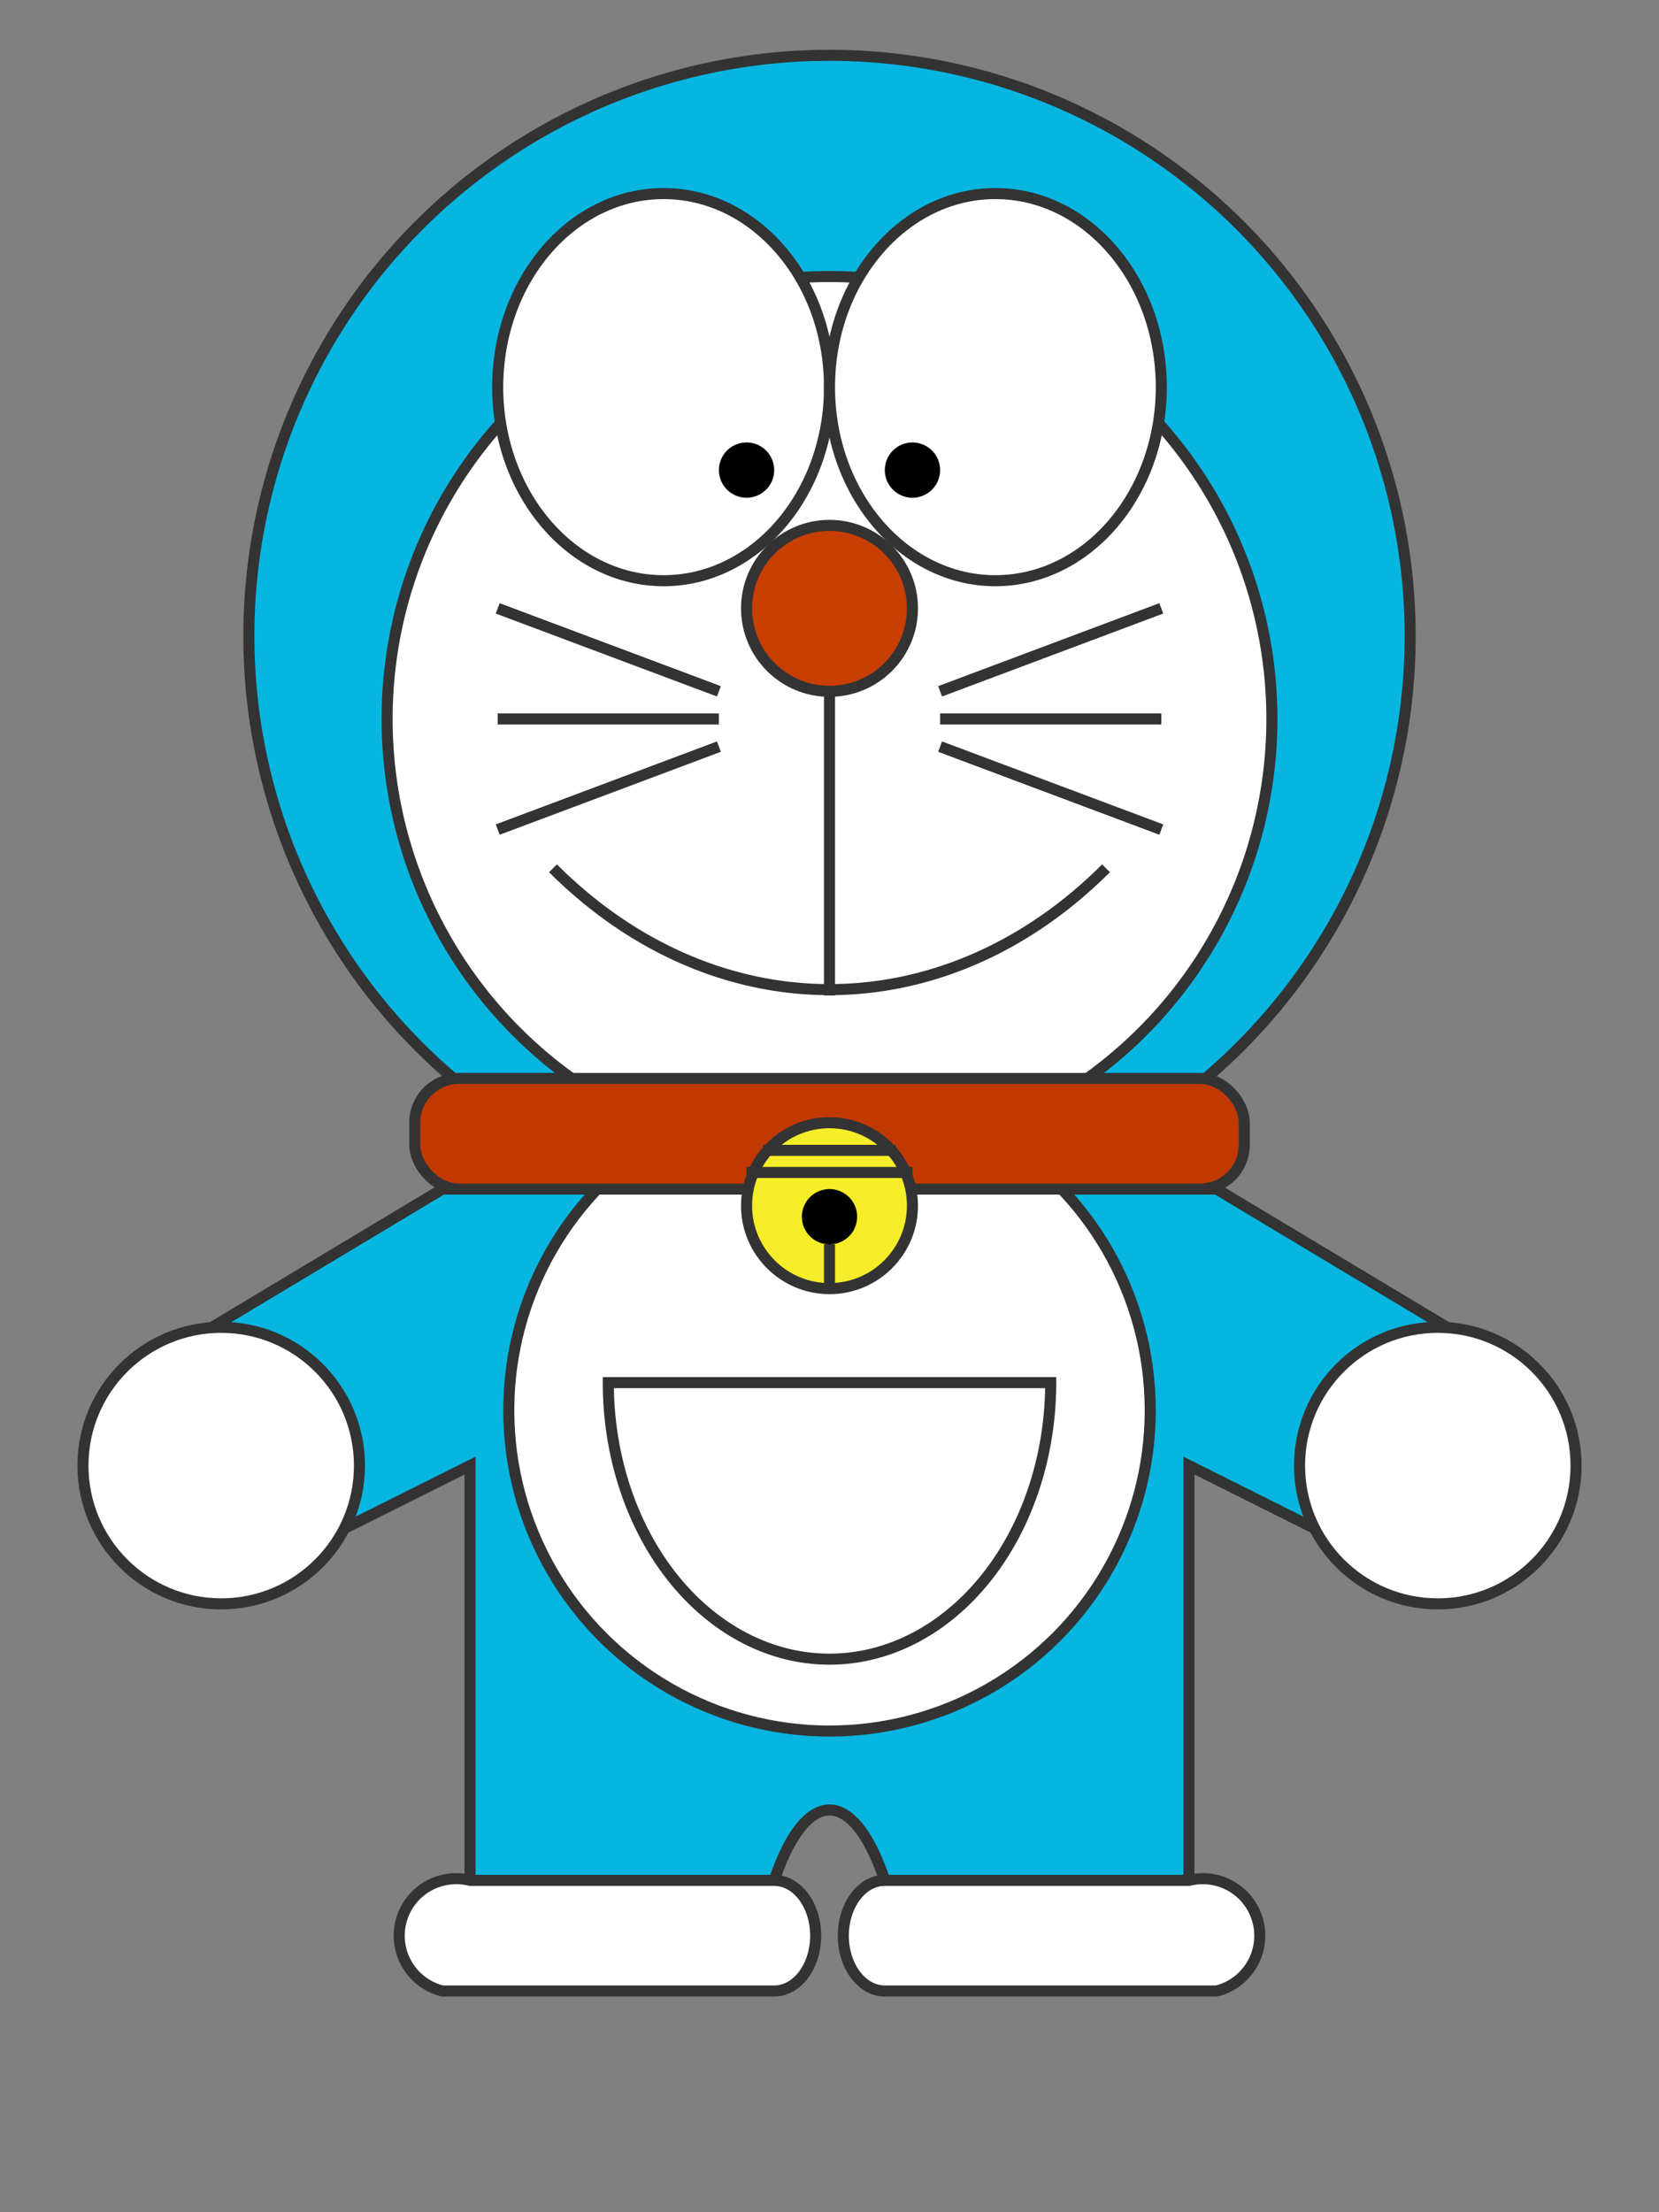   <svg width="300" height="400" version="1.1" xmlns="http://www.w3.org/2000/svg">
  <rect width="100%" height="100%" fill="#808080" stroke="none"/>
  <style>
    @keyframes eyeballAni {
      from {
        transform: translateY(-10px);
      }
      to {
        transform: translateY(5px);
      }
    }
    .eyeball {
      animation: eyeballAni ease 2s infinite;
    }
  </style>
  <!-- 头 -->
  <g id="head">
    <circle cx="150" cy="115" r="105" style="fill: #06B6E1; stroke: #333333; stroke-width: 2px;"/>
    <circle cx="150" cy="130" r="80" style="fill: white; stroke: #333333; stroke-width: 2px;"/>
    <!-- 眼睛 -->
    <g id="eye">
      <ellipse cx="120" cy="70" rx="30" ry="35" style="fill: white; stroke: #333333; stroke-width: 2px;"/>
      <circle class="eyeball" cx="135" cy="85" r="5" />
      <ellipse cx="180" cy="70" rx="30" ry="35" style="fill: white; stroke: #333333; stroke-width: 2px;"/>
      <circle class="eyeball" cx="165" cy="85" r="5" />
    </g>
    <!-- 鼻子 -->
    <circle id="nose" cx="150" cy="110" r="15" style="fill: #C93E01; stroke: #333333; stroke-width: 2px;"/>
    <!-- 嘴巴 -->
    <g id="mouth">
      <line x1="150" y1="125" x2="150" y2="180" style="fill: #333333; stroke: #333333; stroke-width: 2px;" />
      <path d="
        M 100 157,
        A 80 100 0 0 0 200 157
      " style="fill: none; stroke: #333333; stroke-width: 2px;" />
    </g>
    <!-- 胡须 -->
    <g id="moustache">
      <g>
        <line x1="90" y1="110" x2="130" y2="125" style="fill: none; stroke: #333333; stroke-width: 2px;" />
        <line x1="90" y1="130" x2="130" y2="130" style="fill: none; stroke: #333333; stroke-width: 2px;" />
        <line x1="90" y1="150" x2="130" y2="135" style="fill: none; stroke: #333333; stroke-width: 2px;" />
      </g>
      <g>
        <line x1="170" y1="125" x2="210" y2="110" style="fill: none; stroke: #333333; stroke-width: 2px;" />
        <line x1="170" y1="130" x2="210" y2="130" style="fill: none; stroke: #333333; stroke-width: 2px;" />
        <line x1="170" y1="135" x2="210" y2="150" style="fill: none; stroke: #333333; stroke-width: 2px;" />
      </g>
    </g>
  </g>
  <!-- 身体 -->
  <g id="body">
    <!-- 身体轮廓 -->
    <path d="
      M 80 215,
      L 30 245,
      L 45 285,
      L 85 265,
      L 85 340,
      L 140 340,
      A 15 50 0 0 1 160 340,
      L 215, 340,
      L 215 265,
      L 255 285,
      L 270 245,
      L 220 215,
      Z
    " style="fill: #06B6E1; stroke: #333333; stroke-width: 2px;" />
    <!-- 手 -->
    <g id="hand">
      <circle cx="40" cy="265" r="25" style="fill: white; stroke: #333333; stroke-width: 2px" />
      <circle cx="260" cy="265" r="25" style="fill: white; stroke: #333333; stroke-width: 2px" />
    </g>
    <!-- 脚 -->
    <g id="foot">
      <path d="
        M 85 340,
        A 2 2 0 0 0 80 360,
        L 140 360,
        A 1.5 2 0 0 0 140 340,
        Z
      " style="fill: white; stroke: #333333; stroke-width: 2px;" />
      <path d="
        M 215 340,
        A 2 2 0 0 1 220 360,
        L 160 360,
        A 1.5 2 0 0 1 160 340,
        Z
      " style="fill: white; stroke: #333333; stroke-width: 2px;" />
    </g>
    <!-- 肚子 -->
    <g id="tummy">
      <circle cx="150" cy="255" r="58" style="fill: white; stroke: #333333; stroke-width: 2px;"/>
      <path d="
        M 110 250,
        A 40 50 0 0 0 190 250,
        Z
      " style="fill: white; stroke: #333333; stroke-width: 2px;" />
    </g>
  </g>
  <!-- 脖子 -->
  <g id="neck">
    <rect x="75" y="195" width="150" height="20" rx="8" ry="8" style="fill: #C13901; stroke: #333333; stroke-width: 2px;"/>
    <!-- 铃铛 -->
    <g id="ring">
      <circle cx="150" cy="218" r="15" style="fill: #F5ED27; stroke: #333333; stroke-width: 2px;"/>
      <line x1="138" y1="208" x2="162" y2="208" style="fill: none; stroke: #333333; stroke-width: 2px;" />
      <line x1="135" y1="212" x2="165" y2="212" style="fill: none; stroke: #333333; stroke-width: 2px;" />
      <circle cx="150" cy="220" r="5" />
      <line x1="150" y1="225" x2="150" y2="233" style="fill: none; stroke: #333333; stroke-width: 2px;" />
    </g>
  </g>
</svg>